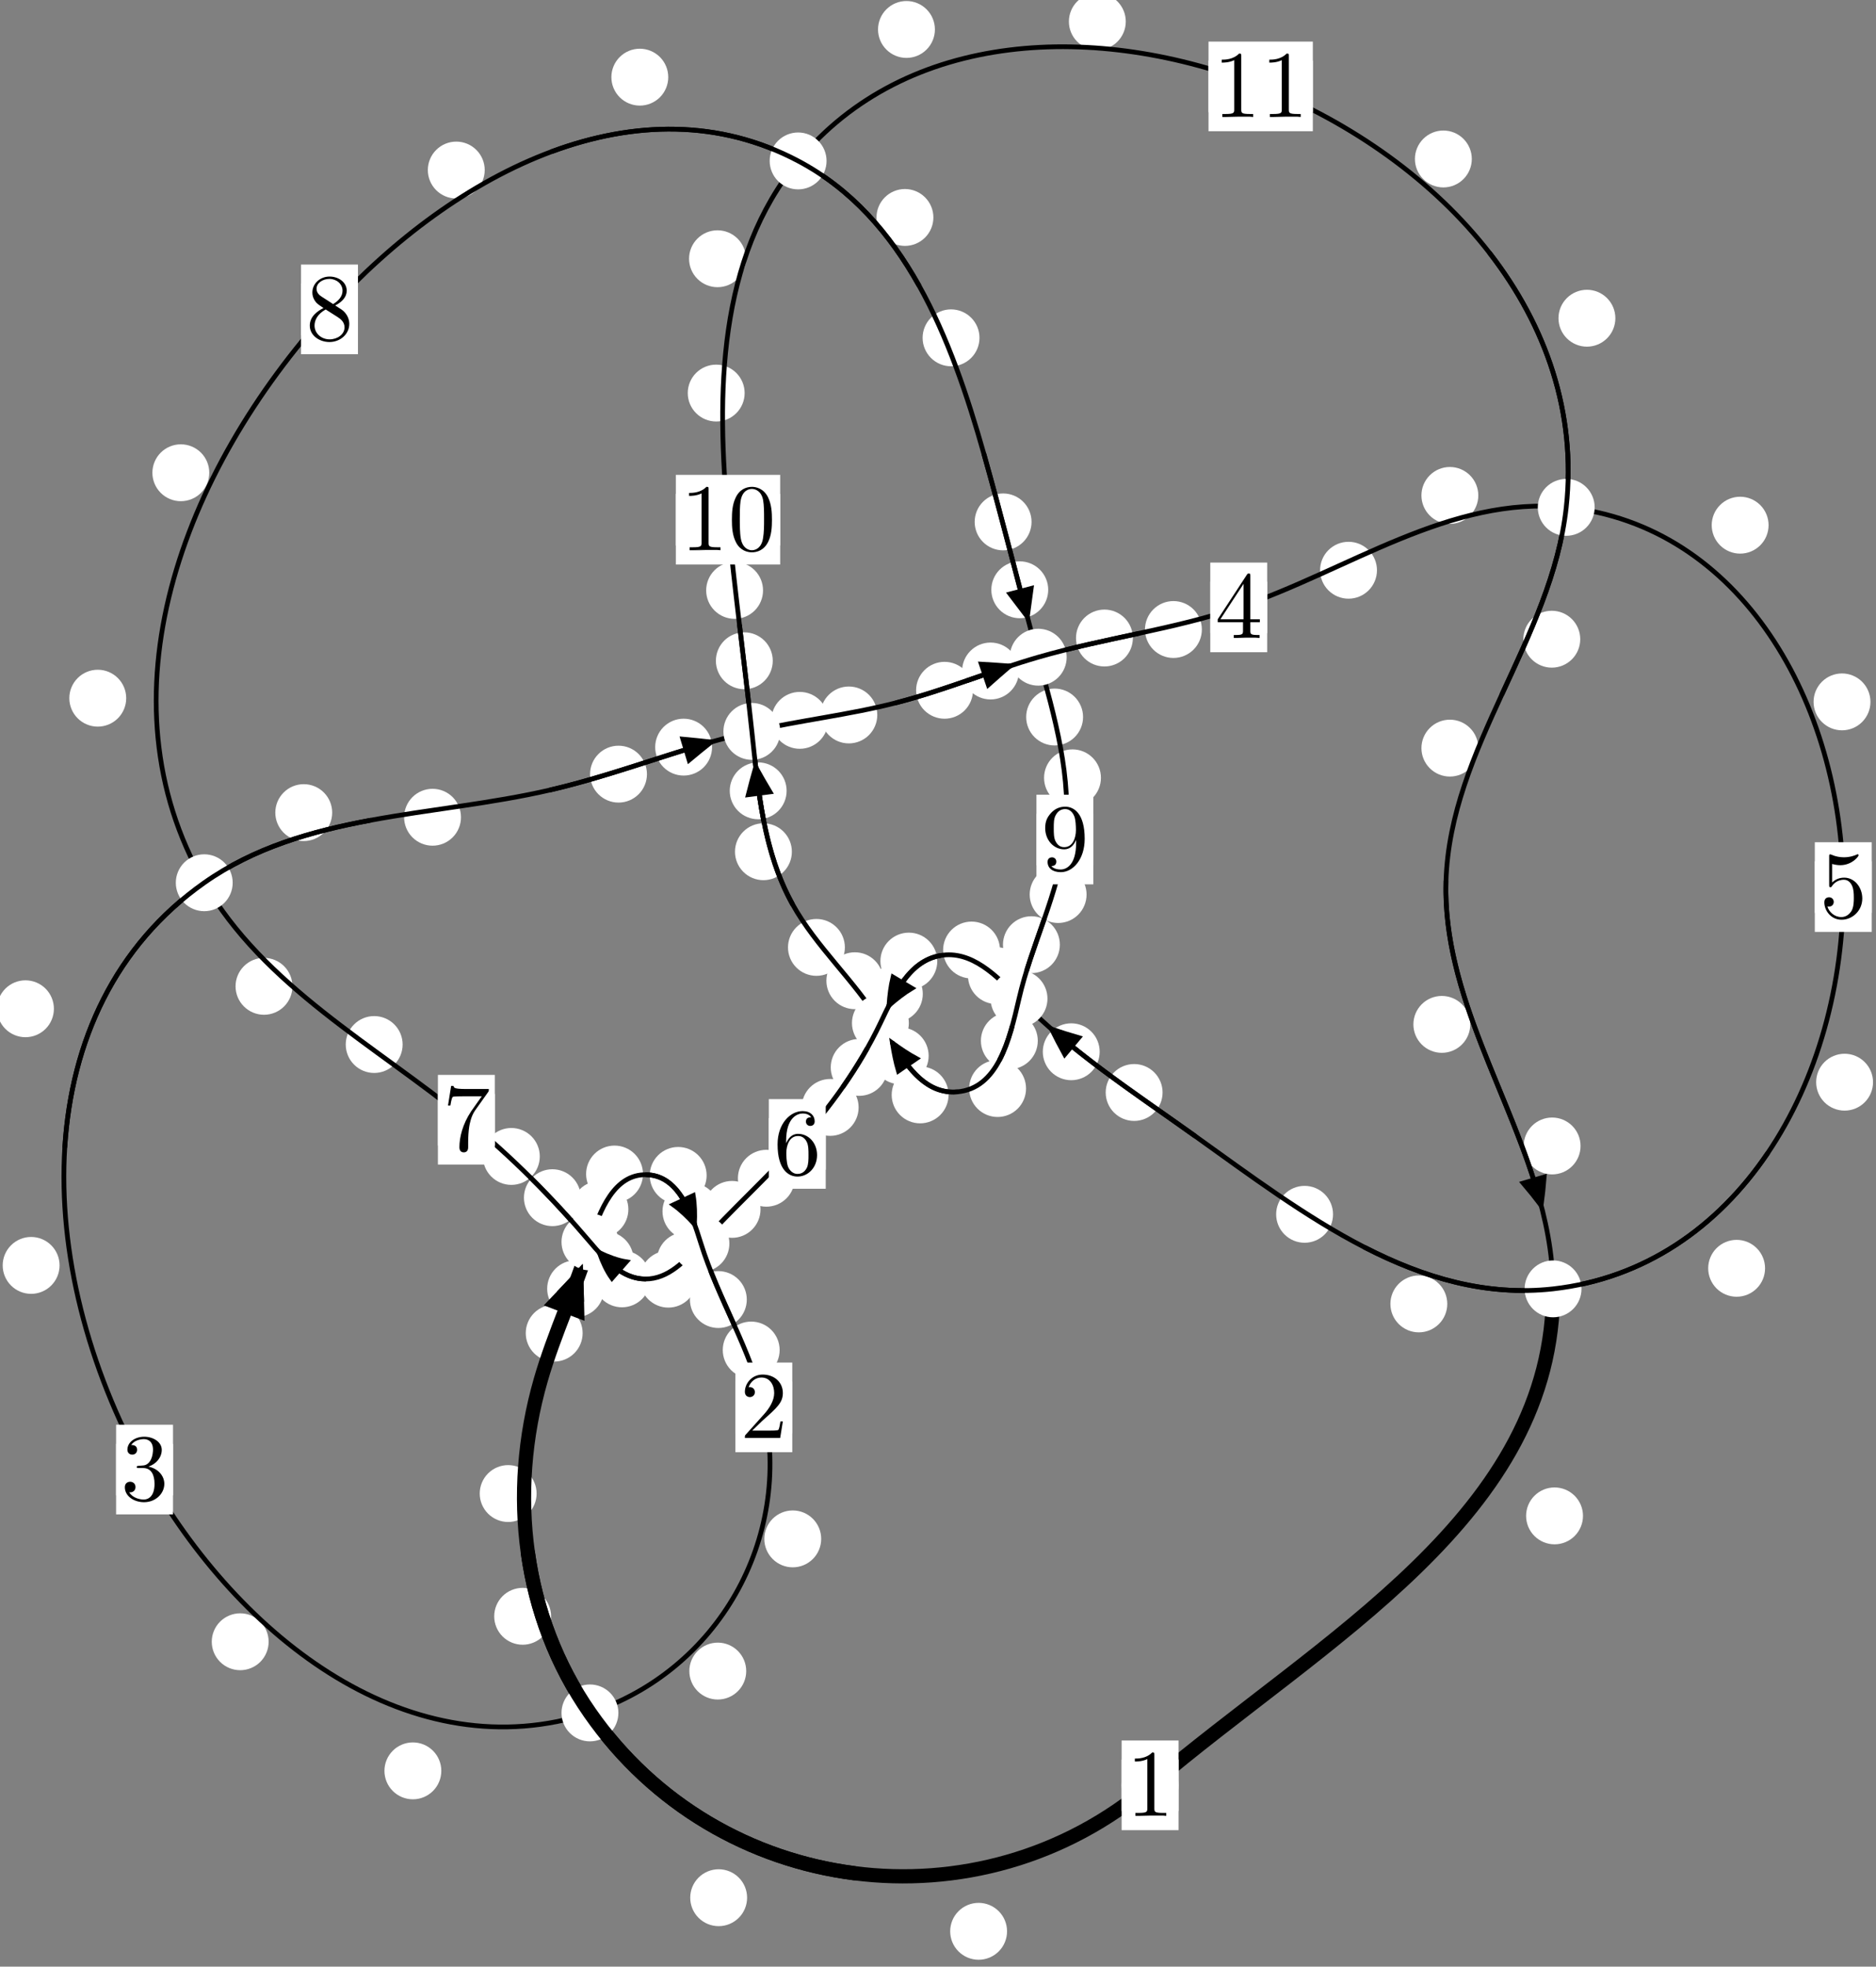 <?xml version="1.0"?>
<!-- Created by MetaPost 1.999 on 2021.07.06:0011 -->
<svg version="1.1" xmlns="http://www.w3.org/2000/svg" xmlns:xlink="http://www.w3.org/1999/xlink" width="197.158" height="206.664" viewBox="0 0 197.158 206.664">
<rect x="0" y="0" width="197.158" height="206.664" fill="#808080" stroke="none"/>
<!-- Original BoundingBox: -62.312302 -25.938797 134.846054 180.724991 -->
  <defs>
    <g transform="scale(0.01,0.01)" id="GLYPHcmr10_48">
      <path style="fill-rule: evenodd;" d="M460 -320C460 -400,455 -480,420 -554C374 -650,292 -666,250 -666C190 -666,117 -640,76 -547C44 -478,39 -400,39 -320C39 -245,43 -155,84 -79C127 2,200 22,249 22C303 22,379 1,423 -94C455 -163,460 -241,460 -320M249 -0C210 -0,151 -25,133 -121C122 -181,122 -273,122 -332C122 -396,122 -462,130 -516C149 -635,224 -644,249 -644C282 -644,348 -626,367 -527C377 -471,377 -395,377 -332C377 -257,377 -189,366 -125C351 -30,294 -0,249 -0"></path>
    </g>
    <g transform="scale(0.01,0.01)" id="GLYPHcmr10_49">
      <path style="fill-rule: evenodd;" d="M294 -640C294 -664,294 -666,271 -666C209 -602,121 -602,89 -602L89 -571C109 -571,168 -571,220 -597L220 -79C220 -43,217 -31,127 -31L95 -31L95 -0L257 -0L130 -3L217 -3L257 -3L297 -3L384 -3L419 -0L419 -31L387 -31C297 -31,294 -42,294 -79"></path>
    </g>
    <g transform="scale(0.01,0.01)" id="GLYPHcmr10_50">
      <path style="fill-rule: evenodd;" d="M127 -77L233 -180C389 -318,449 -372,449 -472C449 -586,359 -666,237 -666C124 -666,50 -574,50 -485C50 -429,100 -429,103 -429C120 -429,155 -441,155 -482C155 -508,137 -534,102 -534C94 -534,92 -534,89 -533C112 -598,166 -635,224 -635C315 -635,358 -554,358 -472C358 -392,308 -313,253 -251L61 -37C50 -26,50 -24,50 -0L421 -0L449 -174L424 -174C419 -144,412 -100,402 -85C395 -77,329 -77,307 -77"></path>
    </g>
    <g transform="scale(0.01,0.01)" id="GLYPHcmr10_51">
      <path style="fill-rule: evenodd;" d="M290 -352C372 -379,430 -449,430 -528C430 -610,342 -666,246 -666C145 -666,69 -606,69 -530C69 -497,91 -478,120 -478C151 -478,171 -500,171 -529C171 -579,124 -579,109 -579C140 -628,206 -641,242 -641C283 -641,338 -619,338 -529C338 -517,336 -459,310 -415C280 -367,246 -364,221 -363C213 -362,189 -360,182 -360C174 -359,167 -358,167 -348C167 -337,174 -337,191 -337L235 -337C317 -337,354 -269,354 -171C354 -35,285 -6,241 -6C198 -6,123 -23,88 -82C123 -77,154 -99,154 -137C154 -173,127 -193,98 -193C74 -193,42 -179,42 -135C42 -44,135 22,244 22C366 22,457 -69,457 -171C457 -253,394 -331,290 -352"></path>
    </g>
    <g transform="scale(0.01,0.01)" id="GLYPHcmr10_52">
      <path style="fill-rule: evenodd;" d="M294 -165L294 -78C294 -42,292 -31,218 -31L197 -31L197 -0L332 -0L238 -3L290 -3L332 -3L374 -3L427 -3L468 -0L468 -31L447 -31C373 -31,371 -42,371 -78L371 -165L471 -165L471 -196L371 -196L371 -651C371 -671,371 -677,355 -677C346 -677,343 -677,335 -665L28 -196L28 -165M300 -196L56 -196L300 -569"></path>
    </g>
    <g transform="scale(0.01,0.01)" id="GLYPHcmr10_53">
      <path style="fill-rule: evenodd;" d="M449 -201C449 -320,367 -420,259 -420C211 -420,168 -404,132 -369L132 -564C152 -558,185 -551,217 -551C340 -551,410 -642,410 -655C410 -661,407 -666,400 -666C399 -666,397 -666,392 -663C372 -654,323 -634,256 -634C216 -634,170 -641,123 -662C115 -665,113 -665,111 -665C101 -665,101 -657,101 -641L101 -345C101 -327,101 -319,115 -319C122 -319,124 -322,128 -328C139 -344,176 -398,257 -398C309 -398,334 -352,342 -334C358 -297,360 -258,360 -208C360 -173,360 -113,336 -71C312 -32,275 -6,229 -6C156 -6,99 -59,82 -118C85 -117,88 -116,99 -116C132 -116,149 -141,149 -165C149 -189,132 -214,99 -214C85 -214,50 -207,50 -161C50 -75,119 22,231 22C347 22,449 -74,449 -201"></path>
    </g>
    <g transform="scale(0.01,0.01)" id="GLYPHcmr10_54">
      <path style="fill-rule: evenodd;" d="M132 -328L132 -352C132 -605,256 -641,307 -641C331 -641,373 -635,395 -601C380 -601,340 -601,340 -556C340 -525,364 -510,386 -510C402 -510,432 -519,432 -558C432 -618,388 -666,305 -666C177 -666,42 -537,42 -316C42 -49,158 22,251 22C362 22,457 -72,457 -204C457 -331,368 -427,257 -427C189 -427,152 -376,132 -328M251 -6C188 -6,158 -66,152 -81C134 -128,134 -208,134 -226C134 -304,166 -404,256 -404C272 -404,318 -404,349 -342C367 -305,367 -254,367 -205C367 -157,367 -107,350 -71C320 -11,274 -6,251 -6"></path>
    </g>
    <g transform="scale(0.01,0.01)" id="GLYPHcmr10_55">
      <path style="fill-rule: evenodd;" d="M476 -609C485 -621,485 -623,485 -644L242 -644C120 -644,118 -657,114 -676L89 -676L56 -470L81 -470C84 -486,93 -549,106 -561C113 -567,191 -567,204 -567L411 -567C400 -551,321 -442,299 -409C209 -274,176 -135,176 -33C176 -23,176 22,222 22C268 22,268 -23,268 -33L268 -84C268 -139,271 -194,279 -248C283 -271,297 -357,341 -419"></path>
    </g>
    <g transform="scale(0.01,0.01)" id="GLYPHcmr10_56">
      <path style="fill-rule: evenodd;" d="M163 -457C117 -487,113 -521,113 -538C113 -599,178 -641,249 -641C322 -641,386 -589,386 -517C386 -460,347 -412,287 -377M309 -362C381 -399,430 -451,430 -517C430 -609,341 -666,250 -666C150 -666,69 -592,69 -499C69 -481,71 -436,113 -389C124 -377,161 -352,186 -335C128 -306,42 -250,42 -151C42 -45,144 22,249 22C362 22,457 -61,457 -168C457 -204,446 -249,408 -291C389 -312,373 -322,309 -362M209 -320L332 -242C360 -223,407 -193,407 -132C407 -58,332 -6,250 -6C164 -6,92 -68,92 -151C92 -209,124 -273,209 -320"></path>
    </g>
    <g transform="scale(0.01,0.01)" id="GLYPHcmr10_57">
      <path style="fill-rule: evenodd;" d="M367 -318L367 -286C367 -52,263 -6,205 -6C188 -6,134 -8,107 -42C151 -42,159 -71,159 -88C159 -119,135 -134,113 -134C97 -134,67 -125,67 -86C67 -19,121 22,206 22C335 22,457 -114,457 -329C457 -598,342 -666,253 -666C198 -666,149 -648,106 -603C65 -558,42 -516,42 -441C42 -316,130 -218,242 -218C303 -218,344 -260,367 -318M243 -241C227 -241,181 -241,150 -304C132 -341,132 -391,132 -440C132 -494,132 -541,153 -578C180 -628,218 -641,253 -641C299 -641,332 -607,349 -562C361 -530,365 -467,365 -421C365 -338,331 -241,243 -241"></path>
    </g>
  </defs>
  <path d="M105.836 202.95C105.836 202.157,105.521 201.397,104.961 200.837C104.4 200.276,103.64 199.961,102.848 199.961C102.055 199.961,101.295 200.276,100.734 200.837C100.174 201.397,99.859 202.157,99.859 202.95C99.859 203.743,100.174 204.503,100.734 205.063C101.295 205.624,102.055 205.939,102.848 205.939C103.64 205.939,104.4 205.624,104.961 205.063C105.521 204.503,105.836 203.743,105.836 202.95Z" style="fill: rgb(100%,100%,100%);stroke: none;"></path>
  <path d="M123.857 187.608C123.857 186.816,123.542 186.055,122.981 185.495C122.421 184.935,121.661 184.62,120.868 184.62C120.075 184.62,119.315 184.935,118.755 185.495C118.194 186.055,117.879 186.816,117.879 187.608C117.879 188.401,118.194 189.161,118.755 189.722C119.315 190.282,120.075 190.597,120.868 190.597C121.661 190.597,122.421 190.282,122.981 189.722C123.542 189.161,123.857 188.401,123.857 187.608Z" style="fill: rgb(100%,100%,100%);stroke: none;"></path>
  <path d="M57.916 169.848C57.916 169.055,57.601 168.295,57.041 167.734C56.48 167.174,55.72 166.859,54.928 166.859C54.135 166.859,53.375 167.174,52.814 167.734C52.254 168.295,51.939 169.055,51.939 169.848C51.939 170.64,52.254 171.4,52.814 171.961C53.375 172.521,54.135 172.836,54.928 172.836C55.72 172.836,56.48 172.521,57.041 171.961C57.601 171.4,57.916 170.64,57.916 169.848Z" style="fill: rgb(100%,100%,100%);stroke: none;"></path>
  <path d="M78.516 199.419C78.516 198.626,78.202 197.866,77.641 197.306C77.081 196.745,76.32 196.43,75.528 196.43C74.735 196.43,73.975 196.745,73.414 197.306C72.854 197.866,72.539 198.626,72.539 199.419C72.539 200.212,72.854 200.972,73.414 201.532C73.975 202.093,74.735 202.408,75.528 202.408C76.32 202.408,77.081 202.093,77.641 201.532C78.202 200.972,78.516 200.212,78.516 199.419Z" style="fill: rgb(100%,100%,100%);stroke: none;"></path>
  <path d="M61.231 140.091C61.231 139.298,60.916 138.538,60.356 137.977C59.795 137.417,59.035 137.102,58.243 137.102C57.45 137.102,56.69 137.417,56.129 137.977C55.569 138.538,55.254 139.298,55.254 140.091C55.254 140.883,55.569 141.644,56.129 142.204C56.69 142.765,57.45 143.08,58.243 143.08C59.035 143.08,59.795 142.765,60.356 142.204C60.916 141.644,61.231 140.883,61.231 140.091Z" style="fill: rgb(100%,100%,100%);stroke: none;"></path>
  <path d="M56.394 156.948C56.394 156.155,56.079 155.395,55.519 154.835C54.958 154.274,54.198 153.959,53.405 153.959C52.613 153.959,51.852 154.274,51.292 154.835C50.732 155.395,50.417 156.155,50.417 156.948C50.417 157.741,50.732 158.501,51.292 159.061C51.852 159.622,52.613 159.937,53.405 159.937C54.198 159.937,54.958 159.622,55.519 159.061C56.079 158.501,56.394 157.741,56.394 156.948Z" style="fill: rgb(100%,100%,100%);stroke: none;"></path>
  <path d="M66.038 127.082C66.038 126.289,65.723 125.529,65.163 124.969C64.602 124.408,63.842 124.093,63.049 124.093C62.257 124.093,61.497 124.408,60.936 124.969C60.376 125.529,60.061 126.289,60.061 127.082C60.061 127.875,60.376 128.635,60.936 129.195C61.497 129.756,62.257 130.071,63.049 130.071C63.842 130.071,64.602 129.756,65.163 129.195C65.723 128.635,66.038 127.875,66.038 127.082Z" style="fill: rgb(100%,100%,100%);stroke: none;"></path>
  <path d="M63.482 135.427C63.482 134.635,63.167 133.874,62.607 133.314C62.046 132.753,61.286 132.439,60.494 132.439C59.701 132.439,58.941 132.753,58.38 133.314C57.82 133.874,57.505 134.635,57.505 135.427C57.505 136.22,57.82 136.98,58.38 137.541C58.941 138.101,59.701 138.416,60.494 138.416C61.286 138.416,62.046 138.101,62.607 137.541C63.167 136.98,63.482 136.22,63.482 135.427Z" style="fill: rgb(100%,100%,100%);stroke: none;"></path>
  <path d="M74.263 123.518C74.263 122.725,73.948 121.965,73.387 121.405C72.827 120.844,72.067 120.529,71.274 120.529C70.481 120.529,69.721 120.844,69.161 121.405C68.6 121.965,68.285 122.725,68.285 123.518C68.285 124.311,68.6 125.071,69.161 125.631C69.721 126.192,70.481 126.507,71.274 126.507C72.067 126.507,72.827 126.192,73.387 125.631C73.948 125.071,74.263 124.311,74.263 123.518Z" style="fill: rgb(100%,100%,100%);stroke: none;"></path>
  <path d="M67.574 123.372C67.574 122.579,67.26 121.819,66.699 121.258C66.139 120.698,65.378 120.383,64.586 120.383C63.793 120.383,63.033 120.698,62.472 121.258C61.912 121.819,61.597 122.579,61.597 123.372C61.597 124.164,61.912 124.924,62.472 125.485C63.033 126.045,63.793 126.36,64.586 126.36C65.378 126.36,66.139 126.045,66.699 125.485C67.26 124.924,67.574 124.164,67.574 123.372Z" style="fill: rgb(100%,100%,100%);stroke: none;"></path>
  <path d="M78.484 136.563C78.484 135.77,78.169 135.01,77.609 134.449C77.048 133.889,76.288 133.574,75.495 133.574C74.703 133.574,73.943 133.889,73.382 134.449C72.822 135.01,72.507 135.77,72.507 136.563C72.507 137.355,72.822 138.115,73.382 138.676C73.943 139.236,74.703 139.551,75.495 139.551C76.288 139.551,77.048 139.236,77.609 138.676C78.169 138.115,78.484 137.355,78.484 136.563Z" style="fill: rgb(100%,100%,100%);stroke: none;"></path>
  <path d="M75.603 127.291C75.603 126.498,75.288 125.738,74.727 125.178C74.167 124.617,73.407 124.302,72.614 124.302C71.821 124.302,71.061 124.617,70.501 125.178C69.94 125.738,69.625 126.498,69.625 127.291C69.625 128.084,69.94 128.844,70.501 129.404C71.061 129.965,71.821 130.28,72.614 130.28C73.407 130.28,74.167 129.965,74.727 129.404C75.288 128.844,75.603 128.084,75.603 127.291Z" style="fill: rgb(100%,100%,100%);stroke: none;"></path>
  <path d="M86.303 161.712C86.303 160.92,85.988 160.16,85.427 159.599C84.867 159.039,84.107 158.724,83.314 158.724C82.521 158.724,81.761 159.039,81.201 159.599C80.64 160.16,80.325 160.92,80.325 161.712C80.325 162.505,80.64 163.265,81.201 163.826C81.761 164.386,82.521 164.701,83.314 164.701C84.107 164.701,84.867 164.386,85.427 163.826C85.988 163.265,86.303 162.505,86.303 161.712Z" style="fill: rgb(100%,100%,100%);stroke: none;"></path>
  <path d="M81.937 141.867C81.937 141.074,81.622 140.314,81.061 139.753C80.501 139.193,79.74 138.878,78.948 138.878C78.155 138.878,77.395 139.193,76.834 139.753C76.274 140.314,75.959 141.074,75.959 141.867C75.959 142.659,76.274 143.419,76.834 143.98C77.395 144.54,78.155 144.855,78.948 144.855C79.74 144.855,80.501 144.54,81.061 143.98C81.622 143.419,81.937 142.659,81.937 141.867Z" style="fill: rgb(100%,100%,100%);stroke: none;"></path>
  <path d="M46.38 186.089C46.38 185.296,46.065 184.536,45.505 183.976C44.944 183.415,44.184 183.1,43.392 183.1C42.599 183.1,41.839 183.415,41.278 183.976C40.718 184.536,40.403 185.296,40.403 186.089C40.403 186.882,40.718 187.642,41.278 188.202C41.839 188.763,42.599 189.078,43.392 189.078C44.184 189.078,44.944 188.763,45.505 188.202C46.065 187.642,46.38 186.882,46.38 186.089Z" style="fill: rgb(100%,100%,100%);stroke: none;"></path>
  <path d="M78.424 175.604C78.424 174.811,78.109 174.051,77.548 173.491C76.988 172.93,76.228 172.615,75.435 172.615C74.642 172.615,73.882 172.93,73.322 173.491C72.761 174.051,72.446 174.811,72.446 175.604C72.446 176.397,72.761 177.157,73.322 177.717C73.882 178.278,74.642 178.593,75.435 178.593C76.228 178.593,76.988 178.278,77.548 177.717C78.109 177.157,78.424 176.397,78.424 175.604Z" style="fill: rgb(100%,100%,100%);stroke: none;"></path>
  <path d="M6.26 132.974C6.26 132.181,5.945 131.421,5.385 130.861C4.824 130.3,4.064 129.985,3.272 129.985C2.479 129.985,1.719 130.3,1.158 130.861C0.598 131.421,0.283 132.181,0.283 132.974C0.283 133.767,0.598 134.527,1.158 135.087C1.719 135.648,2.479 135.963,3.272 135.963C4.064 135.963,4.824 135.648,5.385 135.087C5.945 134.527,6.26 133.767,6.26 132.974Z" style="fill: rgb(100%,100%,100%);stroke: none;"></path>
  <path d="M28.232 172.522C28.232 171.73,27.917 170.97,27.357 170.409C26.796 169.849,26.036 169.534,25.244 169.534C24.451 169.534,23.691 169.849,23.13 170.409C22.57 170.97,22.255 171.73,22.255 172.522C22.255 173.315,22.57 174.075,23.13 174.636C23.691 175.196,24.451 175.511,25.244 175.511C26.036 175.511,26.796 175.196,27.357 174.636C27.917 174.075,28.232 173.315,28.232 172.522Z" style="fill: rgb(100%,100%,100%);stroke: none;"></path>
  <path d="M34.911 85.393C34.911 84.6,34.596 83.84,34.036 83.28C33.475 82.719,32.715 82.404,31.922 82.404C31.13 82.404,30.369 82.719,29.809 83.28C29.249 83.84,28.934 84.6,28.934 85.393C28.934 86.186,29.249 86.946,29.809 87.506C30.369 88.067,31.13 88.382,31.922 88.382C32.715 88.382,33.475 88.067,34.036 87.506C34.596 86.946,34.911 86.186,34.911 85.393Z" style="fill: rgb(100%,100%,100%);stroke: none;"></path>
  <path d="M5.665 106.005C5.665 105.212,5.35 104.452,4.79 103.892C4.229 103.331,3.469 103.016,2.676 103.016C1.884 103.016,1.124 103.331,0.563 103.892C0.003 104.452,-0.312 105.212,-0.312 106.005C-0.312 106.798,0.003 107.558,0.563 108.118C1.124 108.679,1.884 108.994,2.676 108.994C3.469 108.994,4.229 108.679,4.79 108.118C5.35 107.558,5.665 106.798,5.665 106.005Z" style="fill: rgb(100%,100%,100%);stroke: none;"></path>
  <path d="M67.992 81.35C67.992 80.557,67.677 79.797,67.117 79.237C66.556 78.676,65.796 78.361,65.003 78.361C64.211 78.361,63.45 78.676,62.89 79.237C62.329 79.797,62.014 80.557,62.014 81.35C62.014 82.143,62.329 82.903,62.89 83.463C63.45 84.024,64.211 84.339,65.003 84.339C65.796 84.339,66.556 84.024,67.117 83.463C67.677 82.903,67.992 82.143,67.992 81.35Z" style="fill: rgb(100%,100%,100%);stroke: none;"></path>
  <path d="M48.447 85.88C48.447 85.087,48.132 84.327,47.572 83.766C47.012 83.206,46.251 82.891,45.459 82.891C44.666 82.891,43.906 83.206,43.345 83.766C42.785 84.327,42.47 85.087,42.47 85.88C42.47 86.672,42.785 87.433,43.345 87.993C43.906 88.553,44.666 88.868,45.459 88.868C46.251 88.868,47.012 88.553,47.572 87.993C48.132 87.433,48.447 86.672,48.447 85.88Z" style="fill: rgb(100%,100%,100%);stroke: none;"></path>
  <path d="M87.04 75.698C87.04 74.905,86.725 74.145,86.164 73.584C85.604 73.024,84.843 72.709,84.051 72.709C83.258 72.709,82.498 73.024,81.937 73.584C81.377 74.145,81.062 74.905,81.062 75.698C81.062 76.49,81.377 77.251,81.937 77.811C82.498 78.372,83.258 78.686,84.051 78.686C84.843 78.686,85.604 78.372,86.164 77.811C86.725 77.251,87.04 76.49,87.04 75.698Z" style="fill: rgb(100%,100%,100%);stroke: none;"></path>
  <path d="M74.835 78.512C74.835 77.719,74.52 76.959,73.96 76.398C73.399 75.838,72.639 75.523,71.846 75.523C71.054 75.523,70.293 75.838,69.733 76.398C69.172 76.959,68.857 77.719,68.857 78.512C68.857 79.304,69.172 80.064,69.733 80.625C70.293 81.185,71.054 81.5,71.846 81.5C72.639 81.5,73.399 81.185,73.96 80.625C74.52 80.064,74.835 79.304,74.835 78.512Z" style="fill: rgb(100%,100%,100%);stroke: none;"></path>
  <path d="M102.256 72.537C102.256 71.745,101.941 70.985,101.381 70.424C100.82 69.864,100.06 69.549,99.267 69.549C98.475 69.549,97.714 69.864,97.154 70.424C96.593 70.985,96.278 71.745,96.278 72.537C96.278 73.33,96.593 74.09,97.154 74.651C97.714 75.211,98.475 75.526,99.267 75.526C100.06 75.526,100.82 75.211,101.381 74.651C101.941 74.09,102.256 73.33,102.256 72.537Z" style="fill: rgb(100%,100%,100%);stroke: none;"></path>
  <path d="M92.198 75.131C92.198 74.338,91.883 73.578,91.323 73.018C90.762 72.457,90.002 72.142,89.209 72.142C88.417 72.142,87.657 72.457,87.096 73.018C86.536 73.578,86.221 74.338,86.221 75.131C86.221 75.924,86.536 76.684,87.096 77.244C87.657 77.805,88.417 78.12,89.209 78.12C90.002 78.12,90.762 77.805,91.323 77.244C91.883 76.684,92.198 75.924,92.198 75.131Z" style="fill: rgb(100%,100%,100%);stroke: none;"></path>
  <path d="M119.059 67.046C119.059 66.254,118.745 65.494,118.184 64.933C117.624 64.373,116.863 64.058,116.071 64.058C115.278 64.058,114.518 64.373,113.957 64.933C113.397 65.494,113.082 66.254,113.082 67.046C113.082 67.839,113.397 68.599,113.957 69.16C114.518 69.72,115.278 70.035,116.071 70.035C116.863 70.035,117.624 69.72,118.184 69.16C118.745 68.599,119.059 67.839,119.059 67.046Z" style="fill: rgb(100%,100%,100%);stroke: none;"></path>
  <path d="M107.09 70.512C107.09 69.72,106.775 68.959,106.214 68.399C105.654 67.838,104.894 67.523,104.101 67.523C103.308 67.523,102.548 67.838,101.988 68.399C101.427 68.959,101.112 69.72,101.112 70.512C101.112 71.305,101.427 72.065,101.988 72.626C102.548 73.186,103.308 73.501,104.101 73.501C104.894 73.501,105.654 73.186,106.214 72.626C106.775 72.065,107.09 71.305,107.09 70.512Z" style="fill: rgb(100%,100%,100%);stroke: none;"></path>
  <path d="M144.712 59.924C144.712 59.131,144.397 58.371,143.836 57.81C143.276 57.25,142.516 56.935,141.723 56.935C140.93 56.935,140.17 57.25,139.61 57.81C139.049 58.371,138.734 59.131,138.734 59.924C138.734 60.716,139.049 61.476,139.61 62.037C140.17 62.597,140.93 62.912,141.723 62.912C142.516 62.912,143.276 62.597,143.836 62.037C144.397 61.476,144.712 60.716,144.712 59.924Z" style="fill: rgb(100%,100%,100%);stroke: none;"></path>
  <path d="M126.31 66.152C126.31 65.359,125.995 64.599,125.434 64.039C124.874 63.478,124.114 63.163,123.321 63.163C122.528 63.163,121.768 63.478,121.208 64.039C120.647 64.599,120.332 65.359,120.332 66.152C120.332 66.945,120.647 67.705,121.208 68.265C121.768 68.826,122.528 69.141,123.321 69.141C124.114 69.141,124.874 68.826,125.434 68.265C125.995 67.705,126.31 66.945,126.31 66.152Z" style="fill: rgb(100%,100%,100%);stroke: none;"></path>
  <path d="M185.869 55.188C185.869 54.395,185.554 53.635,184.994 53.075C184.433 52.514,183.673 52.199,182.88 52.199C182.088 52.199,181.328 52.514,180.767 53.075C180.207 53.635,179.892 54.395,179.892 55.188C179.892 55.981,180.207 56.741,180.767 57.301C181.328 57.862,182.088 58.177,182.88 58.177C183.673 58.177,184.433 57.862,184.994 57.301C185.554 56.741,185.869 55.981,185.869 55.188Z" style="fill: rgb(100%,100%,100%);stroke: none;"></path>
  <path d="M155.362 52.062C155.362 51.27,155.047 50.509,154.487 49.949C153.926 49.388,153.166 49.073,152.373 49.073C151.581 49.073,150.821 49.388,150.26 49.949C149.7 50.509,149.385 51.27,149.385 52.062C149.385 52.855,149.7 53.615,150.26 54.176C150.821 54.736,151.581 55.051,152.373 55.051C153.166 55.051,153.926 54.736,154.487 54.176C155.047 53.615,155.362 52.855,155.362 52.062Z" style="fill: rgb(100%,100%,100%);stroke: none;"></path>
  <path d="M196.846 113.721C196.846 112.928,196.531 112.168,195.971 111.607C195.41 111.047,194.65 110.732,193.857 110.732C193.065 110.732,192.304 111.047,191.744 111.607C191.184 112.168,190.869 112.928,190.869 113.721C190.869 114.513,191.184 115.273,191.744 115.834C192.304 116.394,193.065 116.709,193.857 116.709C194.65 116.709,195.41 116.394,195.971 115.834C196.531 115.273,196.846 114.513,196.846 113.721Z" style="fill: rgb(100%,100%,100%);stroke: none;"></path>
  <path d="M196.575 73.757C196.575 72.964,196.26 72.204,195.699 71.643C195.139 71.083,194.379 70.768,193.586 70.768C192.793 70.768,192.033 71.083,191.473 71.643C190.912 72.204,190.597 72.964,190.597 73.757C190.597 74.549,190.912 75.31,191.473 75.87C192.033 76.431,192.793 76.745,193.586 76.745C194.379 76.745,195.139 76.431,195.699 75.87C196.26 75.31,196.575 74.549,196.575 73.757Z" style="fill: rgb(100%,100%,100%);stroke: none;"></path>
  <path d="M152.101 137.02C152.101 136.227,151.786 135.467,151.226 134.907C150.665 134.346,149.905 134.031,149.112 134.031C148.32 134.031,147.559 134.346,146.999 134.907C146.439 135.467,146.124 136.227,146.124 137.02C146.124 137.813,146.439 138.573,146.999 139.133C147.559 139.694,148.32 140.009,149.112 140.009C149.905 140.009,150.665 139.694,151.226 139.133C151.786 138.573,152.101 137.813,152.101 137.02Z" style="fill: rgb(100%,100%,100%);stroke: none;"></path>
  <path d="M185.499 133.279C185.499 132.486,185.184 131.726,184.624 131.165C184.063 130.605,183.303 130.29,182.51 130.29C181.718 130.29,180.958 130.605,180.397 131.165C179.837 131.726,179.522 132.486,179.522 133.279C179.522 134.071,179.837 134.831,180.397 135.392C180.958 135.952,181.718 136.267,182.51 136.267C183.303 136.267,184.063 135.952,184.624 135.392C185.184 134.831,185.499 134.071,185.499 133.279Z" style="fill: rgb(100%,100%,100%);stroke: none;"></path>
  <path d="M122.181 114.802C122.181 114.01,121.866 113.249,121.305 112.689C120.745 112.128,119.985 111.814,119.192 111.814C118.399 111.814,117.639 112.128,117.079 112.689C116.518 113.249,116.203 114.01,116.203 114.802C116.203 115.595,116.518 116.355,117.079 116.916C117.639 117.476,118.399 117.791,119.192 117.791C119.985 117.791,120.745 117.476,121.305 116.916C121.866 116.355,122.181 115.595,122.181 114.802Z" style="fill: rgb(100%,100%,100%);stroke: none;"></path>
  <path d="M140.095 127.605C140.095 126.813,139.78 126.053,139.219 125.492C138.659 124.932,137.899 124.617,137.106 124.617C136.313 124.617,135.553 124.932,134.993 125.492C134.432 126.053,134.117 126.813,134.117 127.605C134.117 128.398,134.432 129.158,134.993 129.719C135.553 130.279,136.313 130.594,137.106 130.594C137.899 130.594,138.659 130.279,139.219 129.719C139.78 129.158,140.095 128.398,140.095 127.605Z" style="fill: rgb(100%,100%,100%);stroke: none;"></path>
  <path d="M107.705 102.523C107.705 101.731,107.39 100.971,106.83 100.41C106.269 99.85,105.509 99.535,104.716 99.535C103.924 99.535,103.163 99.85,102.603 100.41C102.043 100.971,101.728 101.731,101.728 102.523C101.728 103.316,102.043 104.076,102.603 104.637C103.163 105.197,103.924 105.512,104.716 105.512C105.509 105.512,106.269 105.197,106.83 104.637C107.39 104.076,107.705 103.316,107.705 102.523Z" style="fill: rgb(100%,100%,100%);stroke: none;"></path>
  <path d="M115.571 110.523C115.571 109.731,115.256 108.97,114.696 108.41C114.135 107.849,113.375 107.535,112.582 107.535C111.79 107.535,111.029 107.849,110.469 108.41C109.909 108.97,109.594 109.731,109.594 110.523C109.594 111.316,109.909 112.076,110.469 112.637C111.029 113.197,111.79 113.512,112.582 113.512C113.375 113.512,114.135 113.197,114.696 112.637C115.256 112.076,115.571 111.316,115.571 110.523Z" style="fill: rgb(100%,100%,100%);stroke: none;"></path>
  <path d="M98.504 100.995C98.504 100.202,98.189 99.442,97.629 98.882C97.068 98.321,96.308 98.006,95.515 98.006C94.723 98.006,93.962 98.321,93.402 98.882C92.841 99.442,92.527 100.202,92.527 100.995C92.527 101.788,92.841 102.548,93.402 103.108C93.962 103.669,94.723 103.984,95.515 103.984C96.308 103.984,97.068 103.669,97.629 103.108C98.189 102.548,98.504 101.788,98.504 100.995Z" style="fill: rgb(100%,100%,100%);stroke: none;"></path>
  <path d="M105.094 99.834C105.094 99.041,104.779 98.281,104.219 97.72C103.658 97.16,102.898 96.845,102.105 96.845C101.313 96.845,100.552 97.16,99.992 97.72C99.432 98.281,99.117 99.041,99.117 99.834C99.117 100.626,99.432 101.387,99.992 101.947C100.552 102.507,101.313 102.822,102.105 102.822C102.898 102.822,103.658 102.507,104.219 101.947C104.779 101.387,105.094 100.626,105.094 99.834Z" style="fill: rgb(100%,100%,100%);stroke: none;"></path>
  <path d="M93.286 112.168C93.286 111.375,92.971 110.615,92.411 110.054C91.85 109.494,91.09 109.179,90.297 109.179C89.505 109.179,88.744 109.494,88.184 110.054C87.623 110.615,87.308 111.375,87.308 112.168C87.308 112.96,87.623 113.721,88.184 114.281C88.744 114.841,89.505 115.156,90.297 115.156C91.09 115.156,91.85 114.841,92.411 114.281C92.971 113.721,93.286 112.96,93.286 112.168Z" style="fill: rgb(100%,100%,100%);stroke: none;"></path>
  <path d="M96.981 104.44C96.981 103.648,96.666 102.887,96.105 102.327C95.545 101.766,94.785 101.451,93.992 101.451C93.199 101.451,92.439 101.766,91.879 102.327C91.318 102.887,91.003 103.648,91.003 104.44C91.003 105.233,91.318 105.993,91.879 106.554C92.439 107.114,93.199 107.429,93.992 107.429C94.785 107.429,95.545 107.114,96.105 106.554C96.666 105.993,96.981 105.233,96.981 104.44Z" style="fill: rgb(100%,100%,100%);stroke: none;"></path>
  <path d="M83.528 123.815C83.528 123.023,83.213 122.263,82.652 121.702C82.092 121.142,81.332 120.827,80.539 120.827C79.746 120.827,78.986 121.142,78.426 121.702C77.865 122.263,77.55 123.023,77.55 123.815C77.55 124.608,77.865 125.368,78.426 125.929C78.986 126.489,79.746 126.804,80.539 126.804C81.332 126.804,82.092 126.489,82.652 125.929C83.213 125.368,83.528 124.608,83.528 123.815Z" style="fill: rgb(100%,100%,100%);stroke: none;"></path>
  <path d="M90.236 116.372C90.236 115.58,89.921 114.82,89.361 114.259C88.801 113.699,88.04 113.384,87.248 113.384C86.455 113.384,85.695 113.699,85.134 114.259C84.574 114.82,84.259 115.58,84.259 116.372C84.259 117.165,84.574 117.925,85.134 118.486C85.695 119.046,86.455 119.361,87.248 119.361C88.04 119.361,88.801 119.046,89.361 118.486C89.921 117.925,90.236 117.165,90.236 116.372Z" style="fill: rgb(100%,100%,100%);stroke: none;"></path>
  <path d="M75.012 132.478C75.012 131.685,74.697 130.925,74.137 130.364C73.576 129.804,72.816 129.489,72.023 129.489C71.231 129.489,70.47 129.804,69.91 130.364C69.35 130.925,69.035 131.685,69.035 132.478C69.035 133.27,69.35 134.03,69.91 134.591C70.47 135.151,71.231 135.466,72.023 135.466C72.816 135.466,73.576 135.151,74.137 134.591C74.697 134.03,75.012 133.27,75.012 132.478Z" style="fill: rgb(100%,100%,100%);stroke: none;"></path>
  <path d="M79.926 127.088C79.926 126.295,79.611 125.535,79.05 124.975C78.49 124.414,77.73 124.099,76.937 124.099C76.144 124.099,75.384 124.414,74.824 124.975C74.263 125.535,73.948 126.295,73.948 127.088C73.948 127.881,74.263 128.641,74.824 129.201C75.384 129.762,76.144 130.077,76.937 130.077C77.73 130.077,78.49 129.762,79.05 129.201C79.611 128.641,79.926 127.881,79.926 127.088Z" style="fill: rgb(100%,100%,100%);stroke: none;"></path>
  <path d="M68.354 134.387C68.354 133.595,68.039 132.834,67.478 132.274C66.918 131.714,66.158 131.399,65.365 131.399C64.572 131.399,63.812 131.714,63.252 132.274C62.691 132.834,62.376 133.595,62.376 134.387C62.376 135.18,62.691 135.94,63.252 136.501C63.812 137.061,64.572 137.376,65.365 137.376C66.158 137.376,66.918 137.061,67.478 136.501C68.039 135.94,68.354 135.18,68.354 134.387Z" style="fill: rgb(100%,100%,100%);stroke: none;"></path>
  <path d="M73.227 134.419C73.227 133.627,72.912 132.866,72.351 132.306C71.791 131.746,71.031 131.431,70.238 131.431C69.445 131.431,68.685 131.746,68.125 132.306C67.564 132.866,67.249 133.627,67.249 134.419C67.249 135.212,67.564 135.972,68.125 136.533C68.685 137.093,69.445 137.408,70.238 137.408C71.031 137.408,71.791 137.093,72.351 136.533C72.912 135.972,73.227 135.212,73.227 134.419Z" style="fill: rgb(100%,100%,100%);stroke: none;"></path>
  <path d="M61.041 125.857C61.041 125.065,60.726 124.305,60.165 123.744C59.605 123.184,58.845 122.869,58.052 122.869C57.259 122.869,56.499 123.184,55.939 123.744C55.378 124.305,55.063 125.065,55.063 125.857C55.063 126.65,55.378 127.41,55.939 127.971C56.499 128.531,57.259 128.846,58.052 128.846C58.845 128.846,59.605 128.531,60.165 127.971C60.726 127.41,61.041 126.65,61.041 125.857Z" style="fill: rgb(100%,100%,100%);stroke: none;"></path>
  <path d="M66.585 132.389C66.585 131.596,66.27 130.836,65.709 130.276C65.149 129.715,64.389 129.4,63.596 129.4C62.803 129.4,62.043 129.715,61.483 130.276C60.922 130.836,60.607 131.596,60.607 132.389C60.607 133.182,60.922 133.942,61.483 134.502C62.043 135.063,62.803 135.378,63.596 135.378C64.389 135.378,65.149 135.063,65.709 134.502C66.27 133.942,66.585 133.182,66.585 132.389Z" style="fill: rgb(100%,100%,100%);stroke: none;"></path>
  <path d="M42.314 109.763C42.314 108.97,41.999 108.21,41.438 107.649C40.878 107.089,40.118 106.774,39.325 106.774C38.532 106.774,37.772 107.089,37.212 107.649C36.651 108.21,36.336 108.97,36.336 109.763C36.336 110.555,36.651 111.315,37.212 111.876C37.772 112.436,38.532 112.751,39.325 112.751C40.118 112.751,40.878 112.436,41.438 111.876C41.999 111.315,42.314 110.555,42.314 109.763Z" style="fill: rgb(100%,100%,100%);stroke: none;"></path>
  <path d="M56.729 121.523C56.729 120.73,56.414 119.97,55.854 119.41C55.293 118.849,54.533 118.534,53.741 118.534C52.948 118.534,52.188 118.849,51.627 119.41C51.067 119.97,50.752 120.73,50.752 121.523C50.752 122.316,51.067 123.076,51.627 123.636C52.188 124.197,52.948 124.512,53.741 124.512C54.533 124.512,55.293 124.197,55.854 123.636C56.414 123.076,56.729 122.316,56.729 121.523Z" style="fill: rgb(100%,100%,100%);stroke: none;"></path>
  <path d="M13.264 73.368C13.264 72.576,12.949 71.816,12.389 71.255C11.828 70.695,11.068 70.38,10.275 70.38C9.482 70.38,8.722 70.695,8.162 71.255C7.601 71.816,7.286 72.576,7.286 73.368C7.286 74.161,7.601 74.921,8.162 75.482C8.722 76.042,9.482 76.357,10.275 76.357C11.068 76.357,11.828 76.042,12.389 75.482C12.949 74.921,13.264 74.161,13.264 73.368Z" style="fill: rgb(100%,100%,100%);stroke: none;"></path>
  <path d="M30.734 103.647C30.734 102.854,30.419 102.094,29.858 101.534C29.298 100.973,28.538 100.658,27.745 100.658C26.952 100.658,26.192 100.973,25.632 101.534C25.071 102.094,24.756 102.854,24.756 103.647C24.756 104.44,25.071 105.2,25.632 105.76C26.192 106.321,26.952 106.636,27.745 106.636C28.538 106.636,29.298 106.321,29.858 105.76C30.419 105.2,30.734 104.44,30.734 103.647Z" style="fill: rgb(100%,100%,100%);stroke: none;"></path>
  <path d="M50.941 17.87C50.941 17.077,50.626 16.317,50.065 15.757C49.505 15.196,48.745 14.881,47.952 14.881C47.159 14.881,46.399 15.196,45.839 15.757C45.278 16.317,44.963 17.077,44.963 17.87C44.963 18.663,45.278 19.423,45.839 19.983C46.399 20.544,47.159 20.859,47.952 20.859C48.745 20.859,49.505 20.544,50.065 19.983C50.626 19.423,50.941 18.663,50.941 17.87Z" style="fill: rgb(100%,100%,100%);stroke: none;"></path>
  <path d="M21.994 49.679C21.994 48.887,21.679 48.126,21.119 47.566C20.558 47.005,19.798 46.691,19.005 46.691C18.213 46.691,17.452 47.005,16.892 47.566C16.331 48.126,16.016 48.887,16.016 49.679C16.016 50.472,16.331 51.232,16.892 51.793C17.452 52.353,18.213 52.668,19.005 52.668C19.798 52.668,20.558 52.353,21.119 51.793C21.679 51.232,21.994 50.472,21.994 49.679Z" style="fill: rgb(100%,100%,100%);stroke: none;"></path>
  <path d="M98.094 22.851C98.094 22.059,97.779 21.298,97.218 20.738C96.658 20.178,95.898 19.863,95.105 19.863C94.312 19.863,93.552 20.178,92.992 20.738C92.431 21.298,92.116 22.059,92.116 22.851C92.116 23.644,92.431 24.404,92.992 24.965C93.552 25.525,94.312 25.84,95.105 25.84C95.898 25.84,96.658 25.525,97.218 24.965C97.779 24.404,98.094 23.644,98.094 22.851Z" style="fill: rgb(100%,100%,100%);stroke: none;"></path>
  <path d="M70.23 8.108C70.23 7.316,69.915 6.556,69.355 5.995C68.794 5.435,68.034 5.12,67.241 5.12C66.449 5.12,65.689 5.435,65.128 5.995C64.568 6.556,64.253 7.316,64.253 8.108C64.253 8.901,64.568 9.661,65.128 10.222C65.689 10.782,66.449 11.097,67.241 11.097C68.034 11.097,68.794 10.782,69.355 10.222C69.915 9.661,70.23 8.901,70.23 8.108Z" style="fill: rgb(100%,100%,100%);stroke: none;"></path>
  <path d="M108.411 54.843C108.411 54.05,108.096 53.29,107.536 52.73C106.975 52.169,106.215 51.854,105.422 51.854C104.63 51.854,103.869 52.169,103.309 52.73C102.748 53.29,102.434 54.05,102.434 54.843C102.434 55.636,102.748 56.396,103.309 56.956C103.869 57.517,104.63 57.832,105.422 57.832C106.215 57.832,106.975 57.517,107.536 56.956C108.096 56.396,108.411 55.636,108.411 54.843Z" style="fill: rgb(100%,100%,100%);stroke: none;"></path>
  <path d="M102.94 35.5C102.94 34.708,102.625 33.947,102.064 33.387C101.504 32.826,100.744 32.512,99.951 32.512C99.158 32.512,98.398 32.826,97.838 33.387C97.277 33.947,96.962 34.708,96.962 35.5C96.962 36.293,97.277 37.053,97.838 37.614C98.398 38.174,99.158 38.489,99.951 38.489C100.744 38.489,101.504 38.174,102.064 37.614C102.625 37.053,102.94 36.293,102.94 35.5Z" style="fill: rgb(100%,100%,100%);stroke: none;"></path>
  <path d="M113.824 75.347C113.824 74.554,113.509 73.794,112.948 73.234C112.388 72.673,111.628 72.358,110.835 72.358C110.042 72.358,109.282 72.673,108.722 73.234C108.161 73.794,107.846 74.554,107.846 75.347C107.846 76.14,108.161 76.9,108.722 77.46C109.282 78.021,110.042 78.336,110.835 78.336C111.628 78.336,112.388 78.021,112.948 77.46C113.509 76.9,113.824 76.14,113.824 75.347Z" style="fill: rgb(100%,100%,100%);stroke: none;"></path>
  <path d="M110.162 61.978C110.162 61.185,109.847 60.425,109.286 59.864C108.726 59.304,107.965 58.989,107.173 58.989C106.38 58.989,105.62 59.304,105.059 59.864C104.499 60.425,104.184 61.185,104.184 61.978C104.184 62.77,104.499 63.53,105.059 64.091C105.62 64.651,106.38 64.966,107.173 64.966C107.965 64.966,108.726 64.651,109.286 64.091C109.847 63.53,110.162 62.77,110.162 61.978Z" style="fill: rgb(100%,100%,100%);stroke: none;"></path>
  <path d="M114.193 94.003C114.193 93.21,113.878 92.45,113.317 91.889C112.757 91.329,111.997 91.014,111.204 91.014C110.411 91.014,109.651 91.329,109.091 91.889C108.53 92.45,108.215 93.21,108.215 94.003C108.215 94.795,108.53 95.555,109.091 96.116C109.651 96.676,110.411 96.991,111.204 96.991C111.997 96.991,112.757 96.676,113.317 96.116C113.878 95.555,114.193 94.795,114.193 94.003Z" style="fill: rgb(100%,100%,100%);stroke: none;"></path>
  <path d="M115.703 81.738C115.703 80.945,115.388 80.185,114.827 79.624C114.267 79.064,113.507 78.749,112.714 78.749C111.921 78.749,111.161 79.064,110.601 79.624C110.04 80.185,109.725 80.945,109.725 81.738C109.725 82.53,110.04 83.29,110.601 83.851C111.161 84.411,111.921 84.726,112.714 84.726C113.507 84.726,114.267 84.411,114.827 83.851C115.388 83.29,115.703 82.53,115.703 81.738Z" style="fill: rgb(100%,100%,100%);stroke: none;"></path>
  <path d="M109.066 109.37C109.066 108.577,108.751 107.817,108.19 107.257C107.63 106.696,106.87 106.381,106.077 106.381C105.284 106.381,104.524 106.696,103.964 107.257C103.403 107.817,103.088 108.577,103.088 109.37C103.088 110.163,103.403 110.923,103.964 111.483C104.524 112.044,105.284 112.359,106.077 112.359C106.87 112.359,107.63 112.044,108.19 111.483C108.751 110.923,109.066 110.163,109.066 109.37Z" style="fill: rgb(100%,100%,100%);stroke: none;"></path>
  <path d="M111.385 99.272C111.385 98.48,111.07 97.719,110.509 97.159C109.949 96.598,109.188 96.284,108.396 96.284C107.603 96.284,106.843 96.598,106.282 97.159C105.722 97.719,105.407 98.48,105.407 99.272C105.407 100.065,105.722 100.825,106.282 101.386C106.843 101.946,107.603 102.261,108.396 102.261C109.188 102.261,109.949 101.946,110.509 101.386C111.07 100.825,111.385 100.065,111.385 99.272Z" style="fill: rgb(100%,100%,100%);stroke: none;"></path>
  <path d="M99.689 115.056C99.689 114.263,99.374 113.503,98.814 112.943C98.253 112.382,97.493 112.067,96.701 112.067C95.908 112.067,95.148 112.382,94.587 112.943C94.027 113.503,93.712 114.263,93.712 115.056C93.712 115.849,94.027 116.609,94.587 117.169C95.148 117.73,95.908 118.045,96.701 118.045C97.493 118.045,98.253 117.73,98.814 117.169C99.374 116.609,99.689 115.849,99.689 115.056Z" style="fill: rgb(100%,100%,100%);stroke: none;"></path>
  <path d="M107.832 114.388C107.832 113.596,107.518 112.836,106.957 112.275C106.397 111.715,105.636 111.4,104.844 111.4C104.051 111.4,103.291 111.715,102.73 112.275C102.17 112.836,101.855 113.596,101.855 114.388C101.855 115.181,102.17 115.941,102.73 116.502C103.291 117.062,104.051 117.377,104.844 117.377C105.636 117.377,106.397 117.062,106.957 116.502C107.518 115.941,107.832 115.181,107.832 114.388Z" style="fill: rgb(100%,100%,100%);stroke: none;"></path>
  <path d="M92.827 103.059C92.827 102.266,92.512 101.506,91.952 100.946C91.391 100.385,90.631 100.07,89.838 100.07C89.046 100.07,88.285 100.385,87.725 100.946C87.165 101.506,86.85 102.266,86.85 103.059C86.85 103.852,87.165 104.612,87.725 105.172C88.285 105.733,89.046 106.048,89.838 106.048C90.631 106.048,91.391 105.733,91.952 105.172C92.512 104.612,92.827 103.852,92.827 103.059Z" style="fill: rgb(100%,100%,100%);stroke: none;"></path>
  <path d="M97.596 110.95C97.596 110.158,97.281 109.397,96.72 108.837C96.16 108.276,95.4 107.962,94.607 107.962C93.814 107.962,93.054 108.276,92.494 108.837C91.933 109.397,91.618 110.158,91.618 110.95C91.618 111.743,91.933 112.503,92.494 113.064C93.054 113.624,93.814 113.939,94.607 113.939C95.4 113.939,96.16 113.624,96.72 113.064C97.281 112.503,97.596 111.743,97.596 110.95Z" style="fill: rgb(100%,100%,100%);stroke: none;"></path>
  <path d="M83.221 89.504C83.221 88.711,82.906 87.951,82.345 87.391C81.785 86.83,81.025 86.515,80.232 86.515C79.439 86.515,78.679 86.83,78.119 87.391C77.558 87.951,77.243 88.711,77.243 89.504C77.243 90.297,77.558 91.057,78.119 91.617C78.679 92.178,79.439 92.493,80.232 92.493C81.025 92.493,81.785 92.178,82.345 91.617C82.906 91.057,83.221 90.297,83.221 89.504Z" style="fill: rgb(100%,100%,100%);stroke: none;"></path>
  <path d="M88.792 99.557C88.792 98.764,88.477 98.004,87.916 97.444C87.356 96.883,86.596 96.568,85.803 96.568C85.01 96.568,84.25 96.883,83.69 97.444C83.129 98.004,82.814 98.764,82.814 99.557C82.814 100.35,83.129 101.11,83.69 101.67C84.25 102.231,85.01 102.546,85.803 102.546C86.596 102.546,87.356 102.231,87.916 101.67C88.477 101.11,88.792 100.35,88.792 99.557Z" style="fill: rgb(100%,100%,100%);stroke: none;"></path>
  <path d="M81.213 69.437C81.213 68.645,80.898 67.885,80.338 67.324C79.777 66.764,79.017 66.449,78.224 66.449C77.432 66.449,76.672 66.764,76.111 67.324C75.551 67.885,75.236 68.645,75.236 69.437C75.236 70.23,75.551 70.99,76.111 71.551C76.672 72.111,77.432 72.426,78.224 72.426C79.017 72.426,79.777 72.111,80.338 71.551C80.898 70.99,81.213 70.23,81.213 69.437Z" style="fill: rgb(100%,100%,100%);stroke: none;"></path>
  <path d="M82.67 83.102C82.67 82.31,82.355 81.549,81.795 80.989C81.234 80.428,80.474 80.114,79.681 80.114C78.889 80.114,78.129 80.428,77.568 80.989C77.008 81.549,76.693 82.31,76.693 83.102C76.693 83.895,77.008 84.655,77.568 85.216C78.129 85.776,78.889 86.091,79.681 86.091C80.474 86.091,81.234 85.776,81.795 85.216C82.355 84.655,82.67 83.895,82.67 83.102Z" style="fill: rgb(100%,100%,100%);stroke: none;"></path>
  <path d="M78.258 41.304C78.258 40.512,77.943 39.752,77.382 39.191C76.822 38.631,76.062 38.316,75.269 38.316C74.476 38.316,73.716 38.631,73.156 39.191C72.595 39.752,72.28 40.512,72.28 41.304C72.28 42.097,72.595 42.857,73.156 43.418C73.716 43.978,74.476 44.293,75.269 44.293C76.062 44.293,76.822 43.978,77.382 43.418C77.943 42.857,78.258 42.097,78.258 41.304Z" style="fill: rgb(100%,100%,100%);stroke: none;"></path>
  <path d="M80.192 62.042C80.192 61.249,79.877 60.489,79.317 59.928C78.756 59.368,77.996 59.053,77.204 59.053C76.411 59.053,75.651 59.368,75.09 59.928C74.53 60.489,74.215 61.249,74.215 62.042C74.215 62.834,74.53 63.594,75.09 64.155C75.651 64.715,76.411 65.03,77.204 65.03C77.996 65.03,78.756 64.715,79.317 64.155C79.877 63.594,80.192 62.834,80.192 62.042Z" style="fill: rgb(100%,100%,100%);stroke: none;"></path>
  <path d="M98.254 3.096C98.254 2.303,97.939 1.543,97.378 0.982C96.818 0.422,96.058 0.107,95.265 0.107C94.472 0.107,93.712 0.422,93.152 0.982C92.591 1.543,92.276 2.303,92.276 3.096C92.276 3.888,92.591 4.649,93.152 5.209C93.712 5.77,94.472 6.085,95.265 6.085C96.058 6.085,96.818 5.77,97.378 5.209C97.939 4.649,98.254 3.888,98.254 3.096Z" style="fill: rgb(100%,100%,100%);stroke: none;"></path>
  <path d="M78.395 27.19C78.395 26.397,78.08 25.637,77.519 25.077C76.959 24.516,76.199 24.201,75.406 24.201C74.613 24.201,73.853 24.516,73.293 25.077C72.732 25.637,72.417 26.397,72.417 27.19C72.417 27.983,72.732 28.743,73.293 29.303C73.853 29.864,74.613 30.179,75.406 30.179C76.199 30.179,76.959 29.864,77.519 29.303C78.08 28.743,78.395 27.983,78.395 27.19Z" style="fill: rgb(100%,100%,100%);stroke: none;"></path>
  <path d="M154.679 16.706C154.679 15.913,154.364 15.153,153.803 14.593C153.243 14.032,152.483 13.717,151.69 13.717C150.897 13.717,150.137 14.032,149.577 14.593C149.016 15.153,148.701 15.913,148.701 16.706C148.701 17.499,149.016 18.259,149.577 18.819C150.137 19.38,150.897 19.695,151.69 19.695C152.483 19.695,153.243 19.38,153.803 18.819C154.364 18.259,154.679 17.499,154.679 16.706Z" style="fill: rgb(100%,100%,100%);stroke: none;"></path>
  <path d="M118.313 2.264C118.313 1.471,117.998 0.711,117.438 0.15C116.877 -0.41,116.117 -0.725,115.325 -0.725C114.532 -0.725,113.772 -0.41,113.211 0.15C112.651 0.711,112.336 1.471,112.336 2.264C112.336 3.056,112.651 3.817,113.211 4.377C113.772 4.938,114.532 5.252,115.325 5.252C116.117 5.252,116.877 4.938,117.438 4.377C117.998 3.817,118.313 3.056,118.313 2.264Z" style="fill: rgb(100%,100%,100%);stroke: none;"></path>
  <path d="M166.075 67.17C166.075 66.378,165.76 65.617,165.2 65.057C164.639 64.496,163.879 64.182,163.087 64.182C162.294 64.182,161.534 64.496,160.973 65.057C160.413 65.617,160.098 66.378,160.098 67.17C160.098 67.963,160.413 68.723,160.973 69.284C161.534 69.844,162.294 70.159,163.087 70.159C163.879 70.159,164.639 69.844,165.2 69.284C165.76 68.723,166.075 67.963,166.075 67.17Z" style="fill: rgb(100%,100%,100%);stroke: none;"></path>
  <path d="M169.767 33.44C169.767 32.647,169.452 31.887,168.891 31.327C168.331 30.766,167.571 30.451,166.778 30.451C165.985 30.451,165.225 30.766,164.665 31.327C164.104 31.887,163.789 32.647,163.789 33.44C163.789 34.233,164.104 34.993,164.665 35.553C165.225 36.114,165.985 36.429,166.778 36.429C167.571 36.429,168.331 36.114,168.891 35.553C169.452 34.993,169.767 34.233,169.767 33.44Z" style="fill: rgb(100%,100%,100%);stroke: none;"></path>
  <path d="M154.517 107.646C154.517 106.854,154.202 106.093,153.642 105.533C153.081 104.972,152.321 104.658,151.529 104.658C150.736 104.658,149.976 104.972,149.415 105.533C148.855 106.093,148.54 106.854,148.54 107.646C148.54 108.439,148.855 109.199,149.415 109.76C149.976 110.32,150.736 110.635,151.529 110.635C152.321 110.635,153.081 110.32,153.642 109.76C154.202 109.199,154.517 108.439,154.517 107.646Z" style="fill: rgb(100%,100%,100%);stroke: none;"></path>
  <path d="M155.364 78.616C155.364 77.823,155.049 77.063,154.488 76.502C153.928 75.942,153.168 75.627,152.375 75.627C151.582 75.627,150.822 75.942,150.262 76.502C149.701 77.063,149.386 77.823,149.386 78.616C149.386 79.408,149.701 80.168,150.262 80.729C150.822 81.289,151.582 81.604,152.375 81.604C153.168 81.604,153.928 81.289,154.488 80.729C155.049 80.168,155.364 79.408,155.364 78.616Z" style="fill: rgb(100%,100%,100%);stroke: none;"></path>
  <path d="M166.364 159.295C166.364 158.503,166.049 157.742,165.488 157.182C164.928 156.621,164.168 156.307,163.375 156.307C162.582 156.307,161.822 156.621,161.262 157.182C160.701 157.742,160.386 158.503,160.386 159.295C160.386 160.088,160.701 160.848,161.262 161.409C161.822 161.969,162.582 162.284,163.375 162.284C164.168 162.284,164.928 161.969,165.488 161.409C166.049 160.848,166.364 160.088,166.364 159.295Z" style="fill: rgb(100%,100%,100%);stroke: none;"></path>
  <path d="M166.108 120.424C166.108 119.631,165.793 118.871,165.233 118.31C164.672 117.75,163.912 117.435,163.119 117.435C162.327 117.435,161.567 117.75,161.006 118.31C160.446 118.871,160.131 119.631,160.131 120.424C160.131 121.216,160.446 121.977,161.006 122.537C161.567 123.097,162.327 123.412,163.119 123.412C163.912 123.412,164.672 123.097,165.233 122.537C165.793 121.977,166.108 121.216,166.108 120.424Z" style="fill: rgb(100%,100%,100%);stroke: none;"></path>
  <path d="M120.868 187.608C102.848 202.95,75.528 199.419,62 180C54.928 169.848,53.405 156.948,56.824 145.036C58.243 140.091,60.494 135.427,62 130.508C63.049 127.082,64.586 123.372,67.932 123.445C71.274 123.518,72.614 127.291,73.666 130.676C75.495 136.563,78.948 141.867,80.274 147.895C83.314 161.712,75.435 175.604,62 180C43.392 186.089,25.244 172.522,15.191 154.428C3.272 132.974,2.676 106.005,21.465 92.763C31.922 85.393,45.459 85.88,57.836 83.011C65.003 81.35,71.846 78.512,79.016 76.859C84.051 75.698,89.209 75.131,94.214 73.841C99.267 72.537,104.101 70.512,109.113 69.061C116.071 67.046,123.321 66.152,130.184 63.829C141.723 59.924,152.373 52.062,164.603 53.315C182.88 55.188,193.586 73.757,193.718 93.218C193.857 113.721,182.51 133.279,163.218 135.44C149.112 137.02,137.106 127.605,125.555 119.35C119.192 114.802,112.582 110.523,107.094 104.941C104.716 102.523,102.105 99.834,98.817 100.413C95.515 100.995,93.992 104.44,92.526 107.507C90.297 112.168,87.248 116.372,83.79 120.209C80.539 123.815,76.937 127.088,73.666 130.676C72.023 132.478,70.238 134.419,67.814 134.403C65.365 134.387,63.596 132.389,62 130.508C58.052 125.857,53.741 121.523,49.013 117.666C39.325 109.763,27.745 103.647,21.465 92.763C10.275 73.368,19.005 49.679,34.629 32.511C47.952 17.87,67.241 8.108,83.878 16.911C95.105 22.851,99.951 35.5,103.423 47.776C105.422 54.843,107.173 61.978,109.113 69.061C110.835 75.347,112.714 81.738,111.916 88.221C111.204 94.003,108.396 99.272,107.094 104.941C106.077 109.37,104.844 114.388,100.586 114.737C96.701 115.056,94.607 110.95,92.526 107.507C89.838 103.059,85.803 99.557,83.283 95.009C80.232 89.504,79.681 83.102,79.016 76.859C78.224 69.437,77.204 62.042,76.51 54.61C75.269 41.304,75.406 27.19,83.878 16.911C95.265 3.096,115.325 2.264,132.49 9.081C151.69 16.706,166.778 33.44,164.603 53.315C163.087 67.17,152.375 78.616,151.967 92.603C151.529 107.646,163.119 120.424,163.218 135.44C163.375 159.295,139.034 172.143,120.868 187.608" style="stroke:rgb(0%,0%,0%); stroke-width: 0.498;stroke-linecap: round;stroke-linejoin: round;stroke-miterlimit: 10;fill: none;"></path>
  <path d="M120.868 187.608C102.848 202.95,75.528 199.419,62 180C54.928 169.848,53.405 156.948,56.824 145.036C58.243 140.091,60.494 135.427,62 130.508" style="stroke:rgb(0%,0%,0%); stroke-width: 1.494;stroke-linecap: round;stroke-linejoin: round;stroke-miterlimit: 10;fill: none;"></path>
  <path d="M163.218 135.44C163.375 159.295,139.034 172.143,120.868 187.608" style="stroke:rgb(0%,0%,0%); stroke-width: 1.494;stroke-linecap: round;stroke-linejoin: round;stroke-miterlimit: 10;fill: none;"></path>
  <path d="M64.989 180C64.989 179.207,64.674 178.447,64.113 177.887C63.553 177.326,62.793 177.011,62 177.011C61.207 177.011,60.447 177.326,59.887 177.887C59.326 178.447,59.011 179.207,59.011 180C59.011 180.793,59.326 181.553,59.887 182.113C60.447 182.674,61.207 182.989,62 182.989C62.793 182.989,63.553 182.674,64.113 182.113C64.674 181.553,64.989 180.793,64.989 180Z" style="fill: rgb(100%,100%,100%);stroke: none;"></path>
  <path d="M89.749 196.839C78.976 195.447,68.764 189.71,62 180C58.464 174.924,56.315 169.161,55.478 163.178" style="stroke:rgb(0%,0%,0%); stroke-width: 1.494;stroke-linecap: round;stroke-linejoin: round;stroke-miterlimit: 10;fill: none;"></path>
  <path d="M76.655 130.676C76.655 129.883,76.34 129.123,75.779 128.563C75.219 128.002,74.459 127.687,73.666 127.687C72.873 127.687,72.113 128.002,71.553 128.563C70.992 129.123,70.677 129.883,70.677 130.676C70.677 131.469,70.992 132.229,71.553 132.789C72.113 133.35,72.873 133.665,73.666 133.665C74.459 133.665,75.219 133.35,75.779 132.789C76.34 132.229,76.655 131.469,76.655 130.676Z" style="fill: rgb(100%,100%,100%);stroke: none;"></path>
  <path d="M71.658 125.819C72.542 127.194,73.14 128.984,73.666 130.676C74.581 133.619,75.901 136.417,77.159 139.232" style="stroke:rgb(0%,0%,0%); stroke-width: 0.498;stroke-linecap: round;stroke-linejoin: round;stroke-miterlimit: 10;fill: none;"></path>
  <path d="M24.454 92.763C24.454 91.97,24.139 91.21,23.579 90.65C23.018 90.089,22.258 89.774,21.465 89.774C20.673 89.774,19.912 90.089,19.352 90.65C18.792 91.21,18.477 91.97,18.477 92.763C18.477 93.556,18.792 94.316,19.352 94.876C19.912 95.437,20.673 95.752,21.465 95.752C22.258 95.752,23.018 95.437,23.579 94.876C24.139 94.316,24.454 93.556,24.454 92.763Z" style="fill: rgb(100%,100%,100%);stroke: none;"></path>
  <path d="M6.812 120.516C7.522 109.437,12.071 99.384,21.465 92.763C26.694 89.078,32.692 87.357,38.931 86.199" style="stroke:rgb(0%,0%,0%); stroke-width: 0.498;stroke-linecap: round;stroke-linejoin: round;stroke-miterlimit: 10;fill: none;"></path>
  <path d="M112.102 69.061C112.102 68.268,111.787 67.508,111.226 66.948C110.666 66.387,109.906 66.072,109.113 66.072C108.32 66.072,107.56 66.387,107 66.948C106.439 67.508,106.124 68.268,106.124 69.061C106.124 69.854,106.439 70.614,107 71.174C107.56 71.735,108.32 72.05,109.113 72.05C109.906 72.05,110.666 71.735,111.226 71.174C111.787 70.614,112.102 69.854,112.102 69.061Z" style="fill: rgb(100%,100%,100%);stroke: none;"></path>
  <path d="M101.679 71.506C104.145 70.656,106.607 69.787,109.113 69.061C112.592 68.054,116.144 67.326,119.684 66.561" style="stroke:rgb(0%,0%,0%); stroke-width: 0.498;stroke-linecap: round;stroke-linejoin: round;stroke-miterlimit: 10;fill: none;"></path>
  <path d="M166.207 135.44C166.207 134.647,165.892 133.887,165.332 133.326C164.771 132.766,164.011 132.451,163.218 132.451C162.426 132.451,161.665 132.766,161.105 133.326C160.544 133.887,160.229 134.647,160.229 135.44C160.229 136.232,160.544 136.993,161.105 137.553C161.665 138.113,162.426 138.428,163.218 138.428C164.011 138.428,164.771 138.113,165.332 137.553C165.892 136.993,166.207 136.232,166.207 135.44Z" style="fill: rgb(100%,100%,100%);stroke: none;"></path>
  <path d="M185.755 121.207C180.524 128.929,172.864 134.359,163.218 135.44C156.165 136.23,149.637 134.271,143.429 131.083" style="stroke:rgb(0%,0%,0%); stroke-width: 0.498;stroke-linecap: round;stroke-linejoin: round;stroke-miterlimit: 10;fill: none;"></path>
  <path d="M95.515 107.507C95.515 106.714,95.2 105.954,94.639 105.393C94.079 104.833,93.319 104.518,92.526 104.518C91.733 104.518,90.973 104.833,90.413 105.393C89.852 105.954,89.537 106.714,89.537 107.507C89.537 108.299,89.852 109.059,90.413 109.62C90.973 110.18,91.733 110.495,92.526 110.495C93.319 110.495,94.079 110.18,94.639 109.62C95.2 109.059,95.515 108.299,95.515 107.507Z" style="fill: rgb(100%,100%,100%);stroke: none;"></path>
  <path d="M94.983 103.028C94.006 104.345,93.259 105.973,92.526 107.507C91.412 109.837,90.092 112.054,88.619 114.167" style="stroke:rgb(0%,0%,0%); stroke-width: 0.498;stroke-linecap: round;stroke-linejoin: round;stroke-miterlimit: 10;fill: none;"></path>
  <path d="M64.989 130.508C64.989 129.716,64.674 128.956,64.113 128.395C63.553 127.835,62.793 127.52,62 127.52C61.207 127.52,60.447 127.835,59.887 128.395C59.326 128.956,59.011 129.716,59.011 130.508C59.011 131.301,59.326 132.061,59.887 132.622C60.447 133.182,61.207 133.497,62 133.497C62.793 133.497,63.553 133.182,64.113 132.622C64.674 132.061,64.989 131.301,64.989 130.508Z" style="fill: rgb(100%,100%,100%);stroke: none;"></path>
  <path d="M64.587 133.155C63.639 132.418,62.798 131.449,62 130.508C60.026 128.183,57.961 125.937,55.799 123.789" style="stroke:rgb(0%,0%,0%); stroke-width: 0.498;stroke-linecap: round;stroke-linejoin: round;stroke-miterlimit: 10;fill: none;"></path>
  <path d="M86.867 16.911C86.867 16.118,86.552 15.358,85.991 14.798C85.431 14.237,84.671 13.922,83.878 13.922C83.085 13.922,82.325 14.237,81.765 14.798C81.204 15.358,80.889 16.118,80.889 16.911C80.889 17.704,81.204 18.464,81.765 19.024C82.325 19.585,83.085 19.9,83.878 19.9C84.671 19.9,85.431 19.585,85.991 19.024C86.552 18.464,86.867 17.704,86.867 16.911Z" style="fill: rgb(100%,100%,100%);stroke: none;"></path>
  <path d="M58.011 15.92C66.578 12.749,75.56 12.51,83.878 16.911C89.492 19.881,93.51 24.529,96.559 29.968" style="stroke:rgb(0%,0%,0%); stroke-width: 0.498;stroke-linecap: round;stroke-linejoin: round;stroke-miterlimit: 10;fill: none;"></path>
  <path d="M110.083 104.941C110.083 104.149,109.768 103.389,109.207 102.828C108.647 102.268,107.887 101.953,107.094 101.953C106.301 101.953,105.541 102.268,104.981 102.828C104.42 103.389,104.105 104.149,104.105 104.941C104.105 105.734,104.42 106.494,104.981 107.055C105.541 107.615,106.301 107.93,107.094 107.93C107.887 107.93,108.647 107.615,109.207 107.055C109.768 106.494,110.083 105.734,110.083 104.941Z" style="fill: rgb(100%,100%,100%);stroke: none;"></path>
  <path d="M109.726 96.623C108.772 99.372,107.745 102.107,107.094 104.941C106.585 107.156,106.023 109.517,105.055 111.369" style="stroke:rgb(0%,0%,0%); stroke-width: 0.498;stroke-linecap: round;stroke-linejoin: round;stroke-miterlimit: 10;fill: none;"></path>
  <path d="M82.004 76.859C82.004 76.066,81.689 75.306,81.129 74.745C80.569 74.185,79.808 73.87,79.016 73.87C78.223 73.87,77.463 74.185,76.902 74.745C76.342 75.306,76.027 76.066,76.027 76.859C76.027 77.651,76.342 78.411,76.902 78.972C77.463 79.532,78.223 79.847,79.016 79.847C79.808 79.847,80.569 79.532,81.129 78.972C81.689 78.411,82.004 77.651,82.004 76.859Z" style="fill: rgb(100%,100%,100%);stroke: none;"></path>
  <path d="M80.255 86.211C79.653 83.142,79.349 79.98,79.016 76.859C78.62 73.148,78.167 69.444,77.726 65.738" style="stroke:rgb(0%,0%,0%); stroke-width: 0.498;stroke-linecap: round;stroke-linejoin: round;stroke-miterlimit: 10;fill: none;"></path>
  <path d="M167.592 53.315C167.592 52.523,167.277 51.762,166.716 51.202C166.156 50.642,165.396 50.327,164.603 50.327C163.81 50.327,163.05 50.642,162.49 51.202C161.929 51.762,161.614 52.523,161.614 53.315C161.614 54.108,161.929 54.868,162.49 55.429C163.05 55.989,163.81 56.304,164.603 56.304C165.396 56.304,166.156 55.989,166.716 55.429C167.277 54.868,167.592 54.108,167.592 53.315Z" style="fill: rgb(100%,100%,100%);stroke: none;"></path>
  <path d="M156.562 26.604C162.462 34.225,165.69 43.378,164.603 53.315C163.845 60.243,160.788 66.568,157.869 72.91" style="stroke:rgb(0%,0%,0%); stroke-width: 0.498;stroke-linecap: round;stroke-linejoin: round;stroke-miterlimit: 10;fill: none;"></path>
  <path d="M56.824 145.036C57.959 141.08,59.626 137.304,61.019 133.433" style="stroke:rgb(0%,0%,0%); stroke-width: 0.498;stroke-linecap: round;stroke-linejoin: round;stroke-miterlimit: 10;fill: none;"></path>
  <path d="M61.169 138.431C61.129 136.765,61.098 135.098,61.019 133.433C59.898 134.666,58.741 135.867,57.591 137.073Z" style="stroke:rgb(0%,0%,0%); stroke-width: 0.498;fill: rgb(0%,0%,0%);"></path>
  <path d="M56.824 145.036C57.959 141.08,59.626 137.304,61.019 133.433" style="stroke:rgb(0%,0%,0%); stroke-width: 0.498;stroke-linecap: round;stroke-linejoin: round;stroke-miterlimit: 10;fill: none;"></path>
  <path d="M61.122 136.432C61.097 135.432,61.067 134.432,61.019 133.433C60.347 134.173,59.661 134.901,58.972 135.626Z" style="stroke:rgb(0%,0%,0%); stroke-width: 0.498;fill: rgb(0%,0%,0%);"></path>
  <path d="M67.932 123.445C70.606 123.503,71.998 125.93,72.986 128.631" style="stroke:rgb(0%,0%,0%); stroke-width: 0.498;stroke-linecap: round;stroke-linejoin: round;stroke-miterlimit: 10;fill: none;"></path>
  <path d="M70.774 126.605C71.547 127.156,72.284 127.867,72.986 128.631C73.03 127.594,73.011 126.57,72.854 125.634Z" style="stroke:rgb(0%,0%,0%); stroke-width: 0.498;fill: rgb(0%,0%,0%);"></path>
  <path d="M57.836 83.011C63.57 81.682,69.096 79.6,74.748 77.974" style="stroke:rgb(0%,0%,0%); stroke-width: 0.498;stroke-linecap: round;stroke-linejoin: round;stroke-miterlimit: 10;fill: none;"></path>
  <path d="M72.424 79.871C73.193 79.231,73.966 78.597,74.748 77.974C73.755 77.861,72.759 77.763,71.763 77.671Z" style="stroke:rgb(0%,0%,0%); stroke-width: 0.498;fill: rgb(0%,0%,0%);"></path>
  <path d="M94.214 73.841C98.257 72.798,102.159 71.293,106.124 69.99" style="stroke:rgb(0%,0%,0%); stroke-width: 0.498;stroke-linecap: round;stroke-linejoin: round;stroke-miterlimit: 10;fill: none;"></path>
  <path d="M103.867 71.967C104.616 71.303,105.366 70.642,106.124 69.99C105.127 69.915,104.129 69.852,103.131 69.792Z" style="stroke:rgb(0%,0%,0%); stroke-width: 0.498;fill: rgb(0%,0%,0%);"></path>
  <path d="M125.555 119.35C120.465 115.712,115.216 112.246,110.511 108.147" style="stroke:rgb(0%,0%,0%); stroke-width: 0.498;stroke-linecap: round;stroke-linejoin: round;stroke-miterlimit: 10;fill: none;"></path>
  <path d="M113.373 109.044C112.413 108.763,111.458 108.465,110.511 108.147C110.956 109.042,111.42 109.928,111.9 110.806Z" style="stroke:rgb(0%,0%,0%); stroke-width: 0.498;fill: rgb(0%,0%,0%);"></path>
  <path d="M98.817 100.413C96.176 100.879,94.673 103.177,93.426 105.647" style="stroke:rgb(0%,0%,0%); stroke-width: 0.498;stroke-linecap: round;stroke-linejoin: round;stroke-miterlimit: 10;fill: none;"></path>
  <path d="M93.851 102.677C93.62 103.619,93.502 104.629,93.426 105.647C94.2 104.981,94.997 104.35,95.827 103.848Z" style="stroke:rgb(0%,0%,0%); stroke-width: 0.498;fill: rgb(0%,0%,0%);"></path>
  <path d="M67.814 134.403C65.855 134.391,64.331 133.109,62.982 131.634" style="stroke:rgb(0%,0%,0%); stroke-width: 0.498;stroke-linecap: round;stroke-linejoin: round;stroke-miterlimit: 10;fill: none;"></path>
  <path d="M65.824 132.597C64.869 132.44,63.914 132.07,62.982 131.634C63.333 132.601,63.746 133.538,64.311 134.324Z" style="stroke:rgb(0%,0%,0%); stroke-width: 0.498;fill: rgb(0%,0%,0%);"></path>
  <path d="M103.423 47.776C105.022 53.43,106.463 59.127,107.968 64.806" style="stroke:rgb(0%,0%,0%); stroke-width: 0.498;stroke-linecap: round;stroke-linejoin: round;stroke-miterlimit: 10;fill: none;"></path>
  <path d="M106.152 62.418L107.968 64.806L108.372 61.833Z" style="stroke:rgb(0%,0%,0%); stroke-width: 0.498;fill: rgb(0%,0%,0%);"></path>
  <path d="M100.586 114.737C97.478 114.992,95.516 112.416,93.79 109.611" style="stroke:rgb(0%,0%,0%); stroke-width: 0.498;stroke-linecap: round;stroke-linejoin: round;stroke-miterlimit: 10;fill: none;"></path>
  <path d="M96.309 111.241C95.46 110.782,94.619 110.211,93.79 109.611C93.952 110.621,94.144 111.62,94.419 112.545Z" style="stroke:rgb(0%,0%,0%); stroke-width: 0.498;fill: rgb(0%,0%,0%);"></path>
  <path d="M83.283 95.009C80.842 90.605,80.002 85.627,79.422 80.615" style="stroke:rgb(0%,0%,0%); stroke-width: 0.498;stroke-linecap: round;stroke-linejoin: round;stroke-miterlimit: 10;fill: none;"></path>
  <path d="M80.917 83.216C80.405 82.36,79.909 81.49,79.422 80.615C79.148 81.578,78.884 82.543,78.641 83.512Z" style="stroke:rgb(0%,0%,0%); stroke-width: 0.498;fill: rgb(0%,0%,0%);"></path>
  <path d="M151.967 92.603C151.616 104.638,158.964 115.222,161.968 126.663" style="stroke:rgb(0%,0%,0%); stroke-width: 0.498;stroke-linecap: round;stroke-linejoin: round;stroke-miterlimit: 10;fill: none;"></path>
  <path d="M160.085 124.327C160.735 125.091,161.365 125.868,161.968 126.663C162.103 125.674,162.208 124.68,162.288 123.68Z" style="stroke:rgb(0%,0%,0%); stroke-width: 0.498;fill: rgb(0%,0%,0%);"></path>
  <path d="M117.877 190.319L123.859 190.319L123.859 182.898L117.877 182.898Z" style="fill: rgb(100%,100%,100%);stroke: none;"></path>
  <path d="M117.877 192.319L123.859 192.319L123.859 184.898L117.877 184.898Z" style="fill: rgb(100%,100%,100%);stroke: none;"></path>
  <g transform="translate(118.377 190.819)" style="fill: rgb(0%,0%,0%);">
    <use xlink:href="#GLYPHcmr10_49"></use>
  </g>
  <path d="M77.283 150.605L83.265 150.605L83.265 143.184L77.283 143.184Z" style="fill: rgb(100%,100%,100%);stroke: none;"></path>
  <path d="M77.283 152.605L83.265 152.605L83.265 145.184L77.283 145.184Z" style="fill: rgb(100%,100%,100%);stroke: none;"></path>
  <g transform="translate(77.783 151.105)" style="fill: rgb(0%,0%,0%);">
    <use xlink:href="#GLYPHcmr10_50"></use>
  </g>
  <path d="M12.2 157.138L18.181 157.138L18.181 149.718L12.2 149.718Z" style="fill: rgb(100%,100%,100%);stroke: none;"></path>
  <path d="M12.2 159.138L18.181 159.138L18.181 151.718L12.2 151.718Z" style="fill: rgb(100%,100%,100%);stroke: none;"></path>
  <g transform="translate(12.7 157.638)" style="fill: rgb(0%,0%,0%);">
    <use xlink:href="#GLYPHcmr10_51"></use>
  </g>
  <path d="M127.194 66.539L133.175 66.539L133.175 59.119L127.194 59.119Z" style="fill: rgb(100%,100%,100%);stroke: none;"></path>
  <path d="M127.194 68.539L133.175 68.539L133.175 61.119L127.194 61.119Z" style="fill: rgb(100%,100%,100%);stroke: none;"></path>
  <g transform="translate(127.694 67.039)" style="fill: rgb(0%,0%,0%);">
    <use xlink:href="#GLYPHcmr10_52"></use>
  </g>
  <path d="M190.727 95.928L196.709 95.928L196.709 88.507L190.727 88.507Z" style="fill: rgb(100%,100%,100%);stroke: none;"></path>
  <path d="M190.727 97.928L196.709 97.928L196.709 90.507L190.727 90.507Z" style="fill: rgb(100%,100%,100%);stroke: none;"></path>
  <g transform="translate(191.227 96.428)" style="fill: rgb(0%,0%,0%);">
    <use xlink:href="#GLYPHcmr10_53"></use>
  </g>
  <path d="M80.799 122.919L86.78 122.919L86.78 115.499L80.799 115.499Z" style="fill: rgb(100%,100%,100%);stroke: none;"></path>
  <path d="M80.799 124.919L86.78 124.919L86.78 117.499L80.799 117.499Z" style="fill: rgb(100%,100%,100%);stroke: none;"></path>
  <g transform="translate(81.299 123.419)" style="fill: rgb(0%,0%,0%);">
    <use xlink:href="#GLYPHcmr10_54"></use>
  </g>
  <path d="M46.022 120.376L52.004 120.376L52.004 112.956L46.022 112.956Z" style="fill: rgb(100%,100%,100%);stroke: none;"></path>
  <path d="M46.022 122.376L52.004 122.376L52.004 114.956L46.022 114.956Z" style="fill: rgb(100%,100%,100%);stroke: none;"></path>
  <g transform="translate(46.522 120.876)" style="fill: rgb(0%,0%,0%);">
    <use xlink:href="#GLYPHcmr10_55"></use>
  </g>
  <path d="M31.638 35.221L37.619 35.221L37.619 27.801L31.638 27.801Z" style="fill: rgb(100%,100%,100%);stroke: none;"></path>
  <path d="M31.638 37.221L37.619 37.221L37.619 29.801L31.638 29.801Z" style="fill: rgb(100%,100%,100%);stroke: none;"></path>
  <g transform="translate(32.138 35.721)" style="fill: rgb(0%,0%,0%);">
    <use xlink:href="#GLYPHcmr10_56"></use>
  </g>
  <path d="M108.925 90.931L114.906 90.931L114.906 83.511L108.925 83.511Z" style="fill: rgb(100%,100%,100%);stroke: none;"></path>
  <path d="M108.925 92.931L114.906 92.931L114.906 85.511L108.925 85.511Z" style="fill: rgb(100%,100%,100%);stroke: none;"></path>
  <g transform="translate(109.425 91.431)" style="fill: rgb(0%,0%,0%);">
    <use xlink:href="#GLYPHcmr10_57"></use>
  </g>
  <path d="M71.029 57.321L81.992 57.321L81.992 49.9L71.029 49.9Z" style="fill: rgb(100%,100%,100%);stroke: none;"></path>
  <path d="M71.029 59.321L81.992 59.321L81.992 51.9L71.029 51.9Z" style="fill: rgb(100%,100%,100%);stroke: none;"></path>
  <g transform="translate(71.529 57.821)" style="fill: rgb(0%,0%,0%);">
    <use xlink:href="#GLYPHcmr10_49"></use>
    <use xlink:href="#GLYPHcmr10_48" x="5"></use>
  </g>
  <path d="M127.009 11.791L137.972 11.791L137.972 4.371L127.009 4.371Z" style="fill: rgb(100%,100%,100%);stroke: none;"></path>
  <path d="M127.009 13.791L137.972 13.791L137.972 6.371L127.009 6.371Z" style="fill: rgb(100%,100%,100%);stroke: none;"></path>
  <g transform="translate(127.509 12.291)" style="fill: rgb(0%,0%,0%);">
    <use xlink:href="#GLYPHcmr10_49"></use>
    <use xlink:href="#GLYPHcmr10_49" x="5"></use>
  </g>
</svg>
